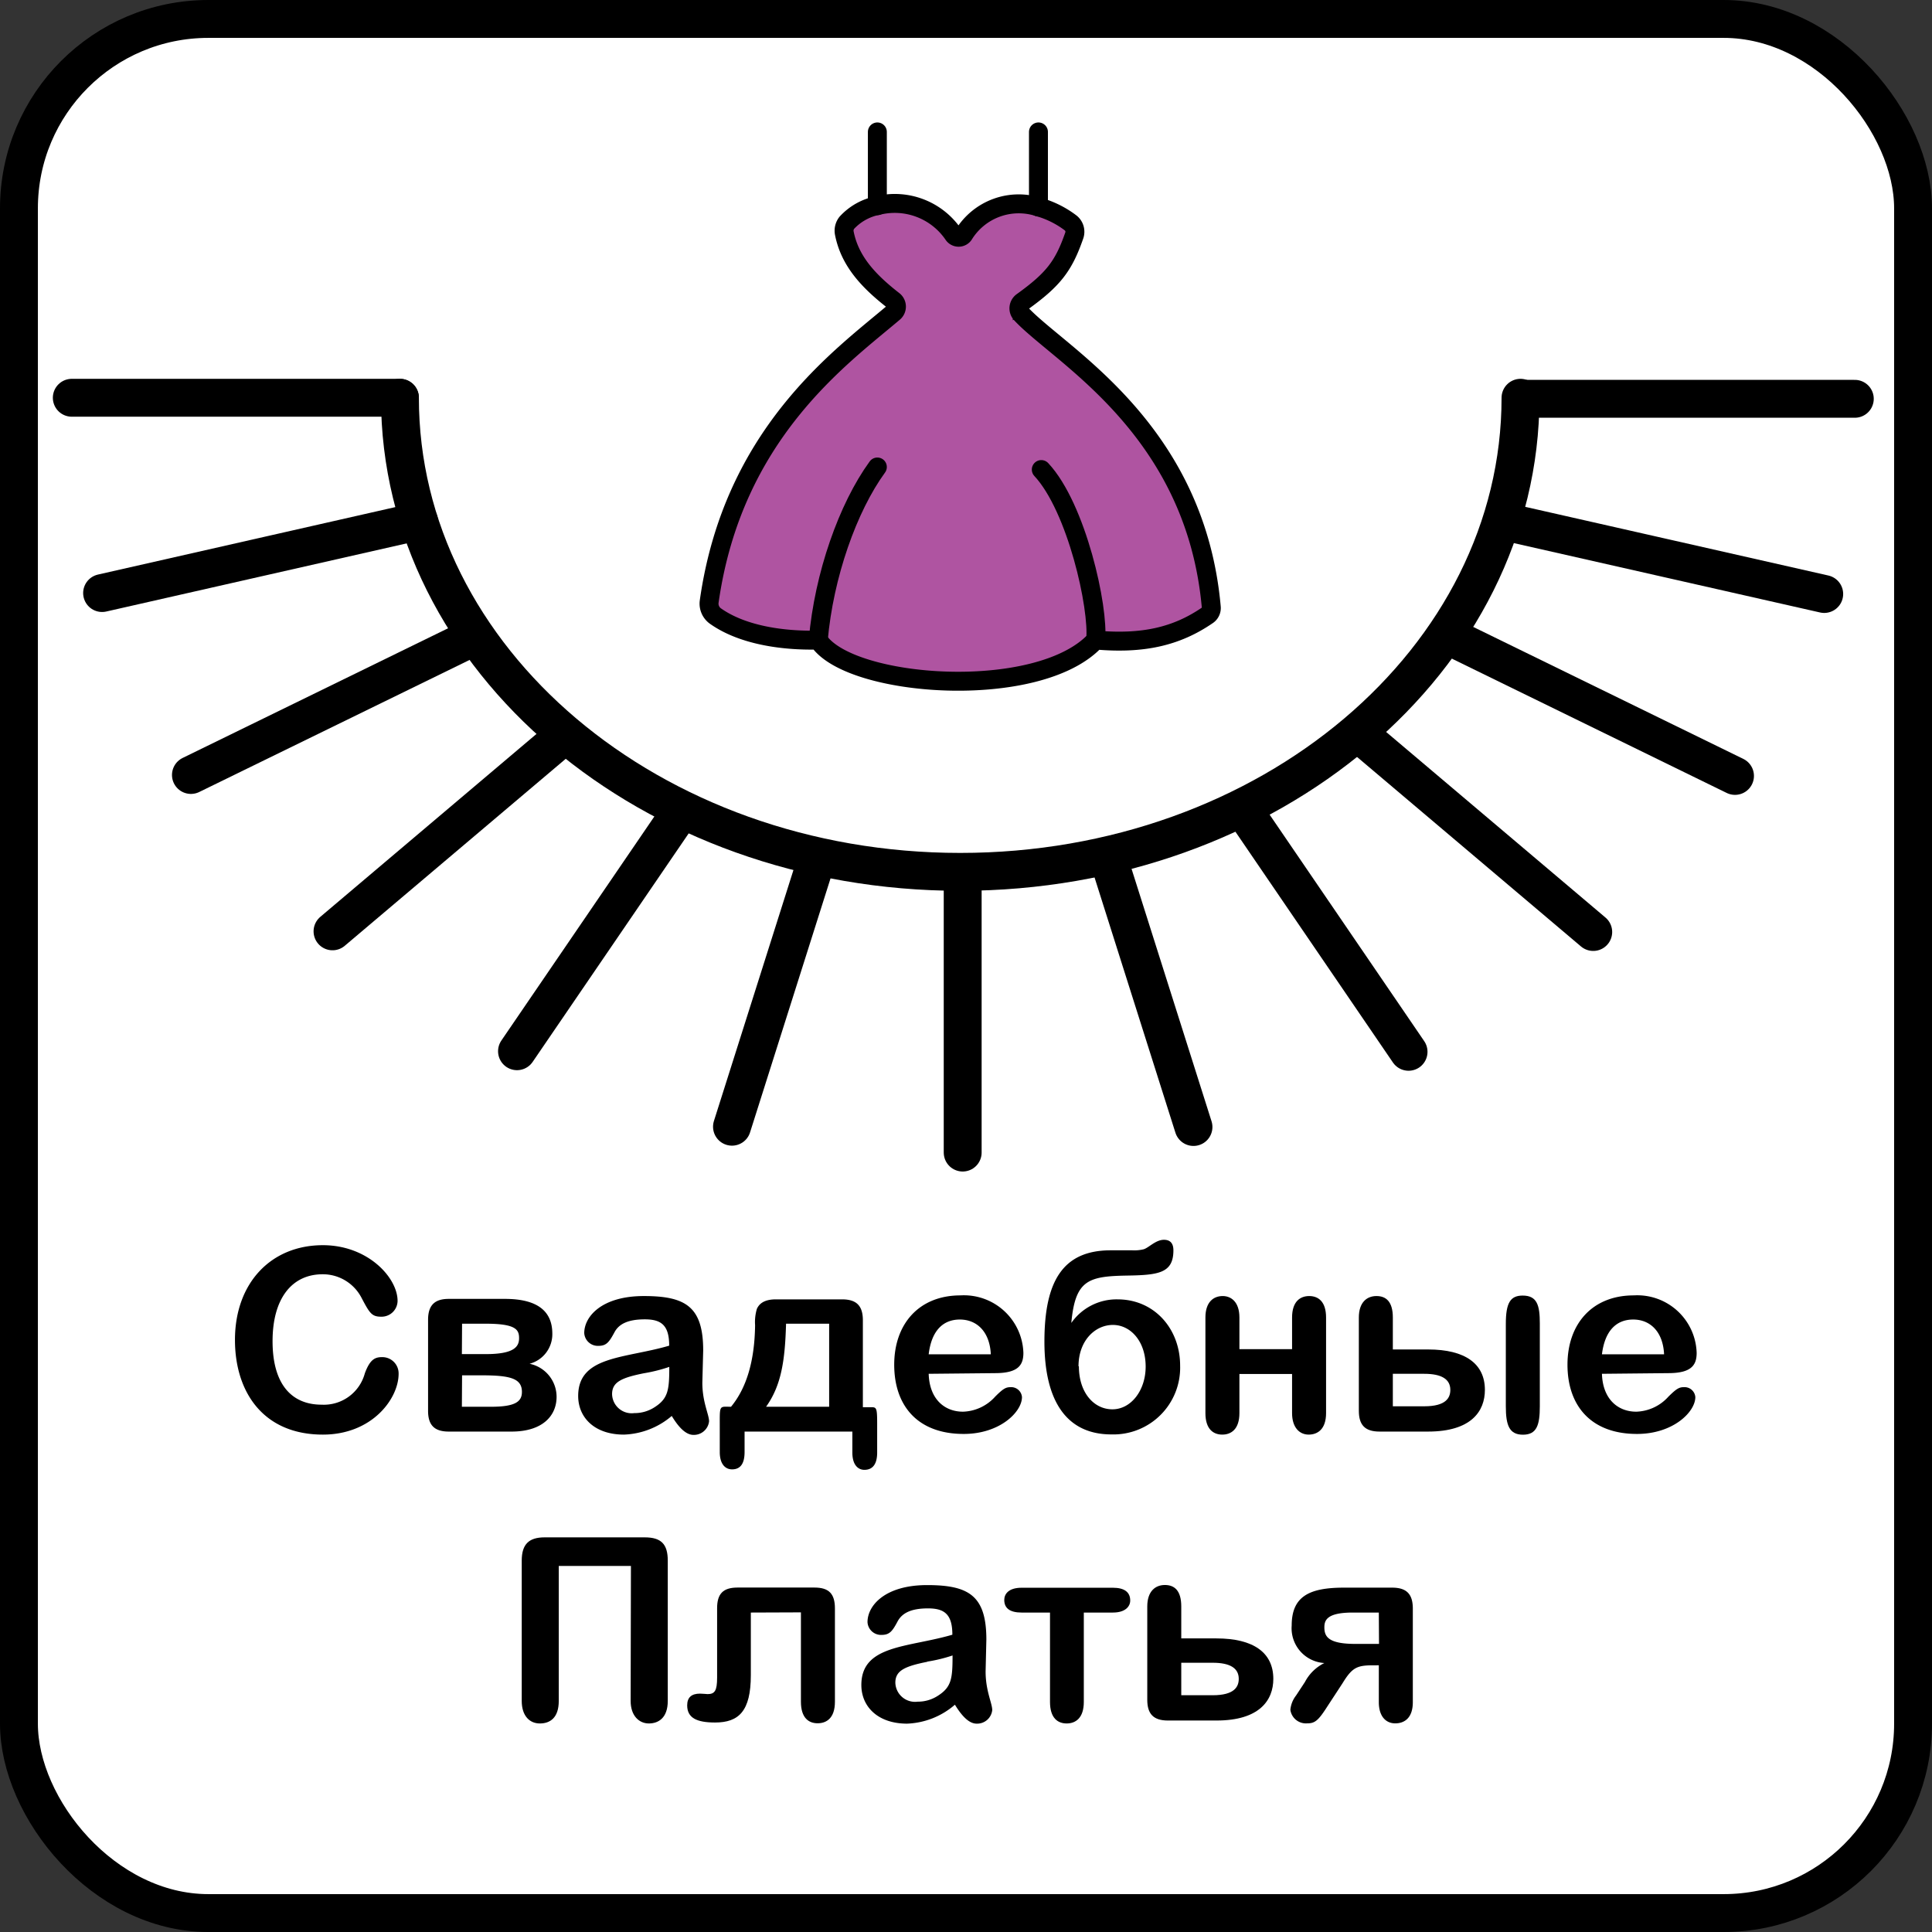 <svg xmlns="http://www.w3.org/2000/svg" viewBox="0 0 204 204"><rect x="0" y="0" width="204" height="204" fill="#333333" stroke="none"/><defs><style>.cls-1{fill:#fff;}.cls-1,.cls-2,.cls-4,.cls-5{stroke:#000;stroke-miterlimit:10;}.cls-1,.cls-2{stroke-width:4px;}.cls-2,.cls-4,.cls-5{fill:none;}.cls-2,.cls-5{stroke-linecap:round;}.cls-3{fill:#af54a1;}.cls-4,.cls-5{stroke-width:2px;}</style></defs><title>Свадебные платья_1</title><g id="Категории"><rect class="cls-1" x="2" y="2" width="200" height="200" rx="20" ry="20"/><path class="cls-2" d="M160.55,42c0,27.64-26.49,50.06-59.16,50.06S42.23,69.64,42.23,42"/><line class="cls-2" x1="7.58" y1="42" x2="42.23" y2="42"/><line class="cls-2" x1="10.78" y1="62.62" x2="44.24" y2="55.03"/><line class="cls-2" x1="20.16" y1="81.83" x2="50.17" y2="67.17"/><line class="cls-2" x1="35.11" y1="98.34" x2="59.61" y2="77.61"/><line class="cls-2" x1="54.59" y1="111" x2="71.92" y2="85.62"/><line class="cls-2" x1="77.29" y1="118.97" x2="86.26" y2="90.66"/><line class="cls-2" x1="101.65" y1="121.7" x2="101.65" y2="92.39"/><line class="cls-2" x1="126.02" y1="119" x2="117.05" y2="90.69"/><line class="cls-2" x1="148.73" y1="111.06" x2="131.4" y2="85.67"/><line class="cls-2" x1="168.23" y1="98.41" x2="143.73" y2="77.68"/><line class="cls-2" x1="183.2" y1="81.93" x2="153.2" y2="67.27"/><line class="cls-2" x1="192.62" y1="62.72" x2="159.16" y2="55.14"/><line class="cls-2" x1="195.85" y1="42.11" x2="161.2" y2="42.11"/><path d="M42.09,145.06c0,2.61-2.78,6.42-8,6.42-6.28,0-9.28-4.48-9.28-10,0-6,3.8-10,9.28-10,4.78,0,7.89,3.45,7.89,5.88a1.69,1.69,0,0,1-1.73,1.67c-1,0-1.22-.37-2.08-2a4.6,4.6,0,0,0-4.1-2.48c-3.24,0-5.29,2.54-5.29,7.07s2,6.7,5.18,6.7a4.48,4.48,0,0,0,4.56-3.3c.54-1.48,1.08-1.72,1.81-1.72A1.72,1.72,0,0,1,42.09,145.06Z"/><path d="M58.77,147.49c0,2-1.48,3.67-4.75,3.67H47.38c-1.54,0-2.18-.71-2.18-2.19v-9.61c0-1.54.7-2.21,2.18-2.21h5.94c3.35,0,5,1.24,5,3.67a3.23,3.23,0,0,1-2.4,3.18A3.57,3.57,0,0,1,58.77,147.49Zm-10-4.51h2.53c3,0,3.51-.79,3.51-1.68s-.32-1.53-3.51-1.53H48.79Zm0,5.56h3.07c2.57,0,3.27-.54,3.27-1.57,0-1.43-1.24-1.75-4.29-1.75H48.79Z"/><path d="M65.88,151.48c-3.11,0-4.83-1.81-4.83-4.08,0-4.26,4.94-3.94,9.61-5.31,0-2.16-.84-2.78-2.57-2.78s-2.73.46-3.21,1.37c-.57,1.06-.86,1.43-1.7,1.43a1.44,1.44,0,0,1-1.49-1.35c0-1.78,1.89-3.91,6.29-3.91s6.27,1.11,6.27,5.75L74.16,146c0,2.06.71,3.35.71,4.08a1.61,1.61,0,0,1-1.65,1.43c-.73,0-1.49-.67-2.29-2A8.2,8.2,0,0,1,65.88,151.48ZM68,145c-2.4.48-3.37.94-3.37,2.21a2.07,2.07,0,0,0,2.34,2,3.88,3.88,0,0,0,2.19-.65c1.4-.91,1.51-1.83,1.51-4.23A16.54,16.54,0,0,1,68,145Z"/><path d="M90,151.16H78.62v2.16c0,1.21-.43,1.83-1.32,1.83-.73,0-1.3-.57-1.3-1.83V150.7c0-2.41-.08-2.16,1.19-2.16,1.65-2,2.49-4.86,2.54-8.61a4.88,4.88,0,0,1,.19-1.73c.19-.41.62-1,2-1h7c1.54,0,2.19.7,2.19,2.21v9.18h.65c.78,0,.86-.14.86,1.78v3c0,1.21-.46,1.83-1.35,1.83-.62,0-1.27-.46-1.27-1.83Zm-2.45-2.62v-8.77H83c-.11,3.86-.49,6.5-2.11,8.77Z"/><path d="M98.06,145.06c.08,2.67,1.67,4,3.62,4a4.75,4.75,0,0,0,3.4-1.59c.86-.86,1.13-1,1.65-1a1.14,1.14,0,0,1,1.18,1.05c0,1.57-2.34,3.89-6.15,3.89-4.89,0-7.34-3-7.34-7.31s2.62-7.32,7-7.32a6.28,6.28,0,0,1,6.64,6.07c0,1.3-.56,2.14-3,2.14Zm6.56-2.06c-.11-2.37-1.46-3.67-3.27-3.67s-3,1.22-3.29,3.67Z"/><path d="M118,137.2c3.91,0,6.61,3.13,6.61,7a7.05,7.05,0,0,1-7.26,7.26c-4.61,0-7.07-3.35-7.07-9.8s2-9.64,7-9.64h.38l1.51,0h.38a4.11,4.11,0,0,0,1.21-.11c.54-.16,1.27-1,2.14-1,.67,0,1,.38,1,1.11,0,2.43-1.59,2.62-5,2.67-4,.08-5.37.49-5.78,5A5.83,5.83,0,0,1,118,137.2Zm-4.08,7.07c0,2.76,1.57,4.54,3.54,4.54s3.51-2,3.51-4.51c0-2.67-1.59-4.4-3.46-4.4S113.88,141.55,113.88,144.27Z"/><path d="M130.87,142.46h5.56v-3.34c0-1.7.86-2.27,1.81-2.27s1.78.57,1.78,2.27v10.09c0,1.7-.89,2.27-1.84,2.27s-1.75-.73-1.75-2.27v-4.13h-5.56v4.13c0,1.7-.87,2.27-1.81,2.27s-1.78-.57-1.78-2.27V139.12c0-1.62.83-2.27,1.83-2.27.84,0,1.76.57,1.76,2.27Z"/><path d="M147.07,142.49h3.72c3.92,0,6,1.51,6,4.27,0,2.26-1.45,4.4-6,4.4h-5.13c-1.54,0-2.18-.71-2.18-2.19v-9.85c0-1.62.86-2.27,1.86-2.27s1.73.57,1.73,2.27Zm0,6h3.32c2.32,0,2.75-.92,2.75-1.73,0-1.13-.92-1.7-2.75-1.7h-3.32Zm15.52,0c0,2-.33,3-1.78,3s-1.81-1-1.81-3v-8.69c0-2.24.48-3,1.78-3,1.51,0,1.81,1,1.81,2.94Z"/><path d="M169.15,145.06c.08,2.67,1.68,4,3.62,4a4.75,4.75,0,0,0,3.4-1.59c.87-.86,1.14-1,1.65-1a1.14,1.14,0,0,1,1.19,1.05c0,1.57-2.35,3.89-6.16,3.89-4.88,0-7.34-3-7.34-7.31s2.62-7.32,7-7.32a6.27,6.27,0,0,1,6.64,6.07c0,1.3-.56,2.14-3,2.14Zm6.56-2.06c-.11-2.37-1.45-3.67-3.26-3.67s-3,1.22-3.3,3.67Z"/><path d="M66.62,165.35H59V179.6c0,1.81-.94,2.38-2,2.38s-1.91-.78-1.91-2.38V164.79c0-1.76.78-2.46,2.42-2.46H68.08c1.75,0,2.43.73,2.43,2.46V179.6c0,1.81-1,2.38-2,2.38s-1.92-.78-1.92-2.38Z"/><path d="M79.28,170.27v6.61c0,3.8-1.27,5-3.78,5-1.94,0-2.94-.49-2.94-1.81,0-.84.46-1.24,1.35-1.24.3,0,.68.05.81.05.76,0,1-.37,1-1.75v-7.32c0-1.51.62-2.18,2.16-2.18H86c1.54,0,2.16.67,2.16,2.21v9.85c0,1.73-.89,2.27-1.83,2.27s-1.76-.57-1.76-2.27v-9.44Z"/><path d="M95.78,182c-3.1,0-4.83-1.81-4.83-4.08,0-4.26,4.94-3.94,9.61-5.31,0-2.16-.84-2.78-2.57-2.78s-2.72.46-3.21,1.37c-.56,1.06-.86,1.43-1.7,1.43a1.43,1.43,0,0,1-1.48-1.35c0-1.78,1.89-3.91,6.29-3.91s6.26,1.11,6.26,5.75l-.08,3.37c0,2.06.7,3.35.7,4.08a1.6,1.6,0,0,1-1.65,1.43c-.73,0-1.48-.67-2.29-2A8.17,8.17,0,0,1,95.78,182Zm2.13-6.53c-2.4.48-3.37.94-3.37,2.21a2.08,2.08,0,0,0,2.35,2,3.87,3.87,0,0,0,2.18-.65c1.41-.91,1.51-1.83,1.51-4.23A16.25,16.25,0,0,1,97.91,175.45Z"/><path d="M114.44,170.27v9.44c0,1.7-.87,2.27-1.81,2.27s-1.76-.57-1.76-2.27v-9.44h-3c-1.21,0-1.83-.44-1.83-1.33,0-.62.45-1.29,1.83-1.29h9.64c1.21,0,1.83.46,1.83,1.35,0,.62-.51,1.27-1.83,1.27Z"/><path d="M124.73,173h3.72c3.91,0,6,1.51,6,4.27,0,2.26-1.46,4.4-6,4.4h-5.13c-1.54,0-2.18-.71-2.18-2.19v-9.85c0-1.62.86-2.27,1.86-2.27s1.73.57,1.73,2.27Zm0,6h3.32c2.32,0,2.75-.92,2.75-1.73,0-1.13-.92-1.7-2.75-1.7h-3.32Z"/><path d="M136.39,171.64c0-3.08,1.86-4,5.51-4H147c1.54,0,2.18.7,2.18,2.21v9.88c0,1.7-.91,2.24-1.86,2.24s-1.73-.7-1.73-2.24v-3.89H145c-1.7,0-2.22.22-3.24,1.89l-1.57,2.4c-1,1.57-1.35,1.84-2.18,1.84a1.66,1.66,0,0,1-1.76-1.43,2.89,2.89,0,0,1,.6-1.51l.94-1.43a4.62,4.62,0,0,1,2.05-2A3.68,3.68,0,0,1,136.39,171.64Zm9.2-1.37h-2.75c-2.73,0-3,.81-3,1.56,0,.95.38,1.75,3.26,1.75h2.51Z"/><path class="cls-3" d="M86.4,67.58c-2.22.07-7.42-.09-10.87-2.54a1.61,1.61,0,0,1-.65-1.5C77.38,45.83,88.75,37.76,94.36,33a.81.81,0,0,0,0-1.25c-2.81-2.18-4.65-4.29-5.21-7.14a1.35,1.35,0,0,1,.26-1.08,6,6,0,0,1,3.27-1.83,7.49,7.49,0,0,1,8,3.07.66.66,0,0,0,1.08,0,6.82,6.82,0,0,1,7.89-2.92,10.12,10.12,0,0,1,3.4,1.69,1.19,1.19,0,0,1,.38,1.33c-1.13,3.26-2.24,4.66-5.49,7a.85.85,0,0,0-.14,1.25c4,4.35,18.41,12,20.1,31a.92.92,0,0,1-.38.83c-3.31,2.28-6.88,3.07-11.83,2.63C109.72,74.09,89.64,72.63,86.4,67.58Z"/><path class="cls-4" d="M86.4,67.58c-2.22.07-7.42-.09-10.87-2.54a1.61,1.61,0,0,1-.65-1.5C77.38,45.83,88.75,37.76,94.36,33a.81.81,0,0,0,0-1.25c-2.81-2.18-4.65-4.29-5.21-7.14a1.35,1.35,0,0,1,.26-1.08,6,6,0,0,1,3.27-1.83,7.49,7.49,0,0,1,8,3.07.66.66,0,0,0,1.08,0,6.82,6.82,0,0,1,7.89-2.92,10.12,10.12,0,0,1,3.4,1.69,1.19,1.19,0,0,1,.38,1.33c-1.13,3.26-2.24,4.66-5.49,7a.85.85,0,0,0-.14,1.25c4,4.35,18.41,12,20.1,31a.92.92,0,0,1-.38.83c-3.31,2.28-6.88,3.07-11.83,2.63C109.72,74.09,89.64,72.63,86.4,67.58Z"/><path class="cls-5" d="M86.4,67.58c.6-6.85,3.13-14,6.24-18.27"/><path class="cls-5" d="M115.69,67.58c.35-3.39-2-14-5.74-18"/><line class="cls-5" x1="92.64" y1="21.72" x2="92.64" y2="13.93"/><line class="cls-5" x1="109.65" y1="21.86" x2="109.65" y2="13.93"/></g></svg>